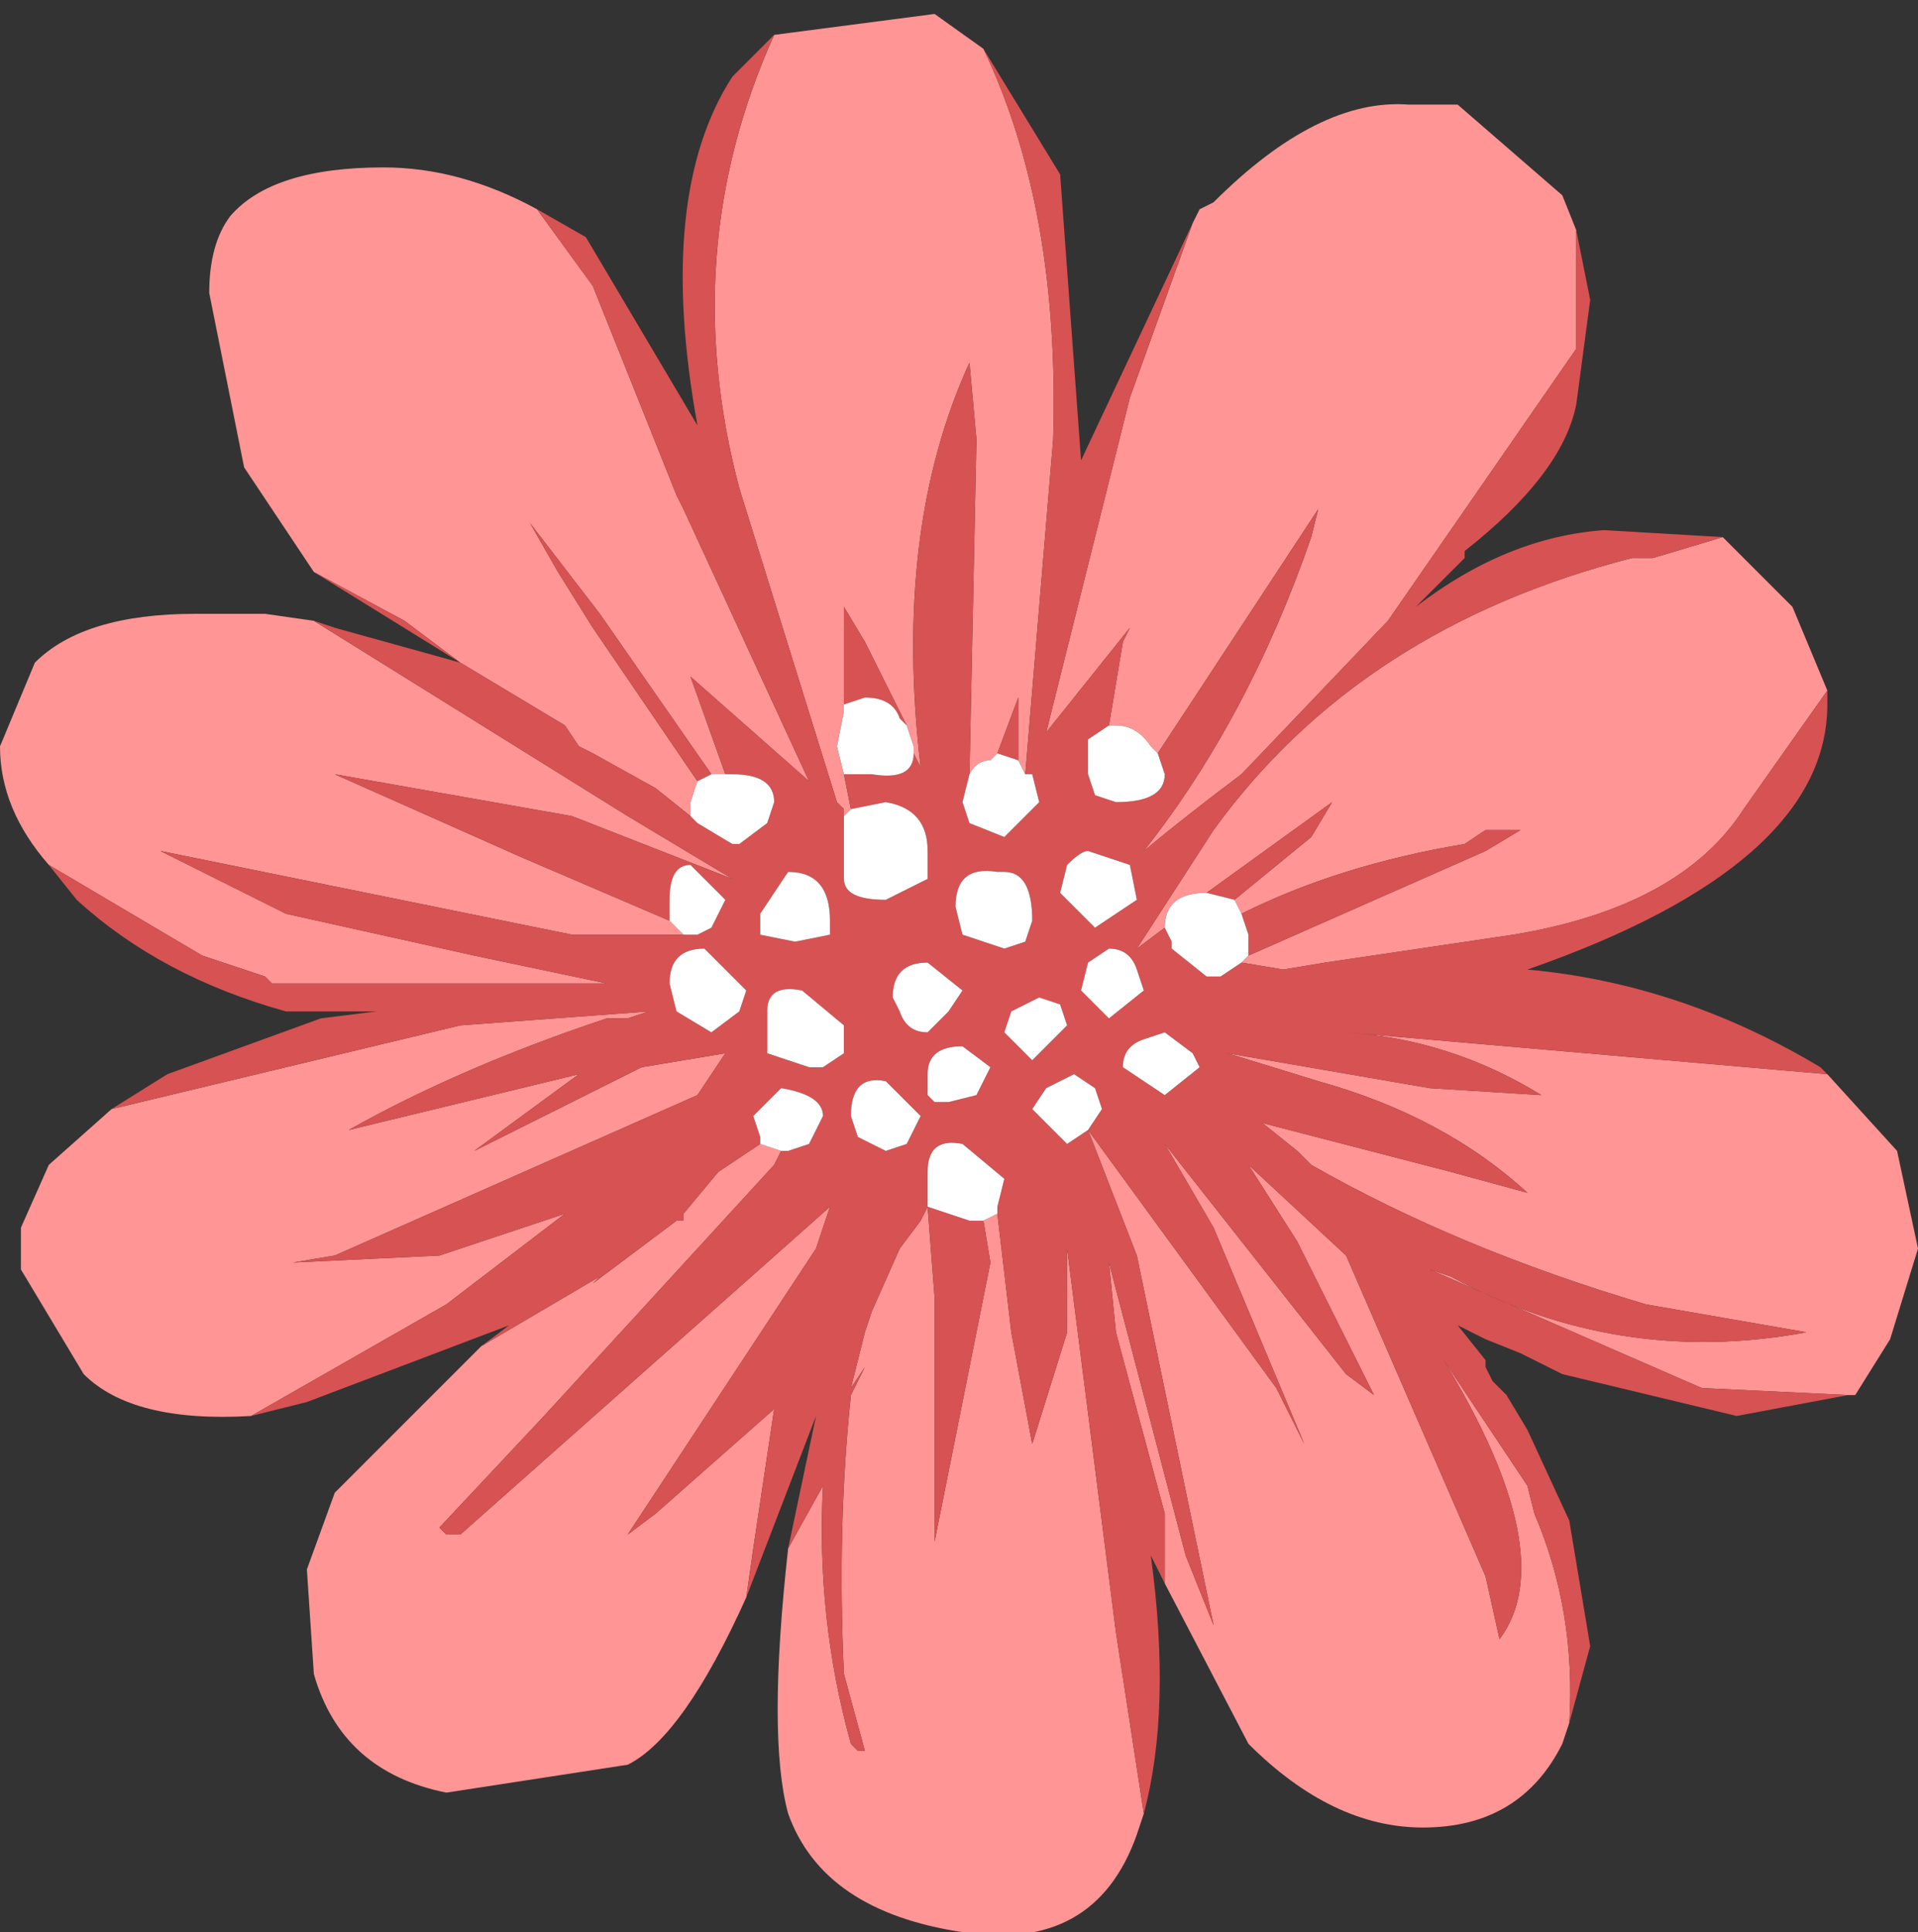 <svg xmlns="http://www.w3.org/2000/svg" xmlns:ffdec="https://www.free-decompiler.com/flash" xmlns:xlink="http://www.w3.org/1999/xlink" ffdec:objectType="frame" width="13.75" height="13.85"><rect width="100%" height="100%" fill="#333333" stroke="none"/><use ffdec:characterId="9" xlink:href="#a" width="13.75" height="13.85"/><defs><g id="a" fill-rule="evenodd"><path fill="#ff9595" d="M11.7 4h.15l.5-.15.5.5.25.6-.6.85q-.45.7-1.65.9l-1.35.2-.3.05-.3-.05.05-.05 1.7-.75.25-.15h-.25l-.15.1q-.9.15-1.6.5l-.05-.1L9.4 6l.15-.25-.9.65q-.3 0-.3.25l-.2.15.55-.85Q9.75 4.5 11.7 4m-.4-1.55v.05L9.95 4.45 8.9 5.55q-.4.3-.7.55.75-.95 1.2-2.25l.05-.2L8.3 5.4l-.05-.05Q8.15 5.2 8 5.2h-.05l.1-.6.05-.1-.6.75.6-2.4.45-1.25.05-.1.1-.05q.75-.75 1.4-.7h.35l.75.65.1.25zm2.3 5.8.15.7-.2.65-.25.4h-.05l-1.05-.05-1.95-.85.15.05q1.2.65 2.55.4l-1.15-.2q-1.35-.4-2.4-1l-.1-.1-.25-.2 1.35.35.55.15q-.6-.55-1.5-.8l-.65-.2 1.45.25.8.05q-.65-.4-1.4-.45l3.45.3zm-2.65 2.4.05.2q.3.7.25 1.5l-.05.15q-.3.6-1 .6-.65 0-1.25-.6l-.6-1.15v-.5L8 9.55l-.05-.5.55 2.1.2.5L8.15 9l-.35-.9 1.35 1.85.2.4L8.7 8.8l-.35-.6 1.3 1.65.2.15-.55-1.1-.35-.55.7.65 1 2.3.1.45q.45-.6-.4-2zM7.05.35q.55 1.15.5 2.8l-.2 2.4-.05-.1V5l-.15.4-.05.05q-.1 0-.15.1L7 3.15l-.05-.55Q6.4 3.8 6.6 5.5l-.05-.1v-.05L6.5 5.2l-.3-.6-.15-.25v.75L6 5.35l.05.2.05.25-.05.05V5.8L6 5.75 5.3 3.5q-.45-1.7.25-3.25L6.7.1zM5.2 5.55h-.1L4.3 4.4l-.5-.65.2.35.25.4L5 5.6l-.05.15v.1l-.25-.2-.45-.25-.1-.05-.1-.15-.75-.45-.4-.3-.65-.35-.5-.75L1.5 2.1q0-.35.15-.55.3-.35 1.1-.35.55 0 1.1.3l.4.55.6 1.5.05.1.9 1.95-.85-.75zM1.9 4.4l.35.05 2.25 1.4.75.45-1.15-.45-1.7-.3 1.35.6 1.05.45.1.1h-.8l-2.95-.6.9.45 1.35.3.95.2h-2.4L1.9 7l-.45-.15-1.1-.65Q0 5.8 0 5.35l.25-.6Q.6 4.4 1.4 4.4zm5.2 4.65-.05-.3.1-.05.1.85.15.8.25-.8v-.6L8 11.7l.2 1.3-.05.15q-.3.85-1.25.7-1-.15-1.25-.85-.15-.55 0-1.9l.25-.45q-.05.95.2 1.85l.05.05h.05L6.05 12q-.05-1.05.05-2l.1-.2-.1.15.1-.4.05-.15.2-.45.15-.2.05-.1.05.65v1.75zm-2.8.1-.05.05.6-.45h.05V8.7l.25-.3.3-.2.15.05-.05.1-1.65 1.8-.75.8.05.05h.1l2.2-1.95.45-.4-.1.3L4.5 11l.2-.15.85-.75-.15 1-.05.35q-.45 1-.85 1.2l-1.3.2q-.75-.15-.95-.85l-.05-.75.2-.55 1.05-1.05zm.35-1.9-.15.05h-.15q-1.05.35-1.85.8l1.65-.4-.75.55 1.2-.6.6-.1-.2.3L2.4 9l-.3.05L3.15 9l.9-.3-.85.65-1.4.8q-.85.05-1.2-.3L.15 9.1v-.3l.2-.45.45-.4 2.5-.6z"/><path fill="#d75252" d="M11.3 2.9q-.1.5-.8 1.05V4l-.35.35q.65-.5 1.35-.55l.85.05-.5.15h-.15q-1.95.5-3 1.95l-.55.85.2-.15.05.1v.05l.25.2h.1l.15-.1.3.05.3-.05 1.35-.2q1.2-.2 1.65-.9l.6-.85v.1q0 1.15-2.15 1.9 1.1.1 2.1.7l.05.05-3.45-.3q.75.05 1.4.45l-.8-.05-1.45-.25.65.2q.9.25 1.5.8l-.55-.15-1.35-.35.25.2.1.1q1.05.6 2.4 1l1.15.2q-1.35.25-2.55-.4l-.15-.05 1.95.85 1.05.05-.8.15-1.25-.3-.3-.15-.25-.1-.2-.1.2.25v.05l.05.1.1.1.15.25.3.65.15.9-.15.55q.05-.8-.25-1.5l-.05-.2-.6-.9q.85 1.4.4 2l-.1-.45-1-2.3-.7-.65.35.55.55 1.1-.2-.15-1.3-1.65.35.6.65 1.55-.2-.4L7.8 8.1l.35.9.55 2.65-.2-.5-.55-2.1.05.5.35 1.3v.5l-.1-.2q.15 1.1-.05 1.85L8 11.7l-.35-2.75v.6l-.25.8-.15-.8-.1-.85v-.05l.05-.2-.3-.25q-.25-.05-.25.2v.25l.3.1h.1l.05.3-.4 2V9.3l-.05-.65-.05.1-.15.2-.2.45-.05.15-.1.4.1-.15-.1.2q-.1.95-.05 2l.15.55h-.05l-.05-.05q-.25-.9-.2-1.85l-.25.45.2-.95-.5 1.3.05-.35.15-1-.85.75-.2.15 1.35-2.05.1-.3-.45.4L3.3 11h-.1l-.05-.05.75-.8 1.65-1.8.05-.1h.05l.15-.05.1-.2q0-.15-.3-.2l-.2.2.05.15v.05l-.3.2-.25.3v.05h-.05l-.6.45.05-.05-.85.5.2-.15-1.45.55-.4.1 1.4-.8.85-.65-.9.3-1.05.05.3-.05L5 7.85l.2-.3-.6.1-1.2.6.75-.55-1.65.4q.8-.45 1.85-.8h.15l.15-.05-1.35.1-2.5.6.4-.25 1.1-.4.4-.05h-.65q-.9-.25-1.5-.8l-.2-.25 1.1.65.45.15.05.05h2.4l-.95-.2-1.35-.3-.9-.45 2.95.6H5l.1-.05.1-.2-.25-.25q-.15 0-.15.25v.15l-1.05-.45-1.35-.6 1.7.3 1.15.45-.75-.45-2.25-1.4.15.05.9.25-1.05-.65.65.35.4.3.75.45.1.15.1.05.45.25.25.2.05.05.25.15h.05l.2-.15.05-.15q0-.2-.3-.2H5.2l-.25-.7.85.75-.9-1.95-.05-.1-.6-1.5-.4-.55.35.2.8 1.35q-.3-1.65.25-2.5l.3-.3Q4.85 1.8 5.3 3.5L6 5.75l.05.05v.5q0 .15.3.15l.3-.15v-.2q0-.3-.3-.35l-.25.05-.05-.25h.2q.3.05.3-.15l.05.1q-.2-1.7.35-2.9l.05.55-.05 2.4-.05.2.05.15.25.1.25-.25-.05-.2h-.05l.2-2.4q.05-1.65-.5-2.8l.55.9.15 2.05.8-1.7-.45 1.25-.6 2.4.6-.75-.05.1-.1.6-.15.1v.25l.05.15.15.05q.35 0 .35-.2L8.3 5.4l1.15-1.75-.05.2q-.45 1.3-1.2 2.25.3-.25.7-.55l1.05-1.1L11.3 2.5v-.85l.1.5zm-.4 3.05-.25.15-1.7.75V6.7l-.05-.15q.7-.35 1.6-.5l.15-.1zm-4.85-1.6.15.25.3.6-.05-.05Q6.4 5 6.2 5l-.15.05zM7.3 5v.45l-.15-.05zm2.1 1-.55.45-.2-.05.9-.65zM6.1 8l.05.15.2.1.15-.05.1-.2-.25-.25Q6.1 7.7 6.1 8m-.6-.6v.15l.3.1h.1l.15-.1v-.2l-.3-.25q-.25-.05-.25.15v.15m.2-.65.25-.05v-.1q0-.35-.3-.35l-.2.3v.15zm1.2.75q-.25 0-.25.2v.15l.05.05h.1l.2-.05.1-.2zm-.1-.25.1-.15-.25-.2q-.25 0-.25.25l.05.1q.05.15.2.15zm.55-.5.05-.15q0-.35-.2-.35h-.05q-.3-.05-.3.25l.05.2.3.1zM7.8 8.1l.1-.15-.05-.15-.15-.1-.2.1-.1.15.25.25zm-.15-.75L7.6 7.2l-.15-.05-.2.1-.05.15.2.2zm.55.1q-.15.05-.15.2l.3.2.25-.2-.05-.1-.2-.15zM7.65 6.2l-.05.2.25.25.3-.2-.05-.25-.3-.1q-.05 0-.15.1m.5.75q-.05-.15-.2-.15l-.15.1-.05.2.2.2.25-.2zm-3.35.1.05.2.25.15.2-.15.05-.15-.3-.3q-.25 0-.25.25M4 4.1l-.2-.35.5.65.8 1.15-.1.05-.75-1.1z"/><path fill="#fff" d="M6.05 5.1v-.05L6.2 5q.2 0 .25.15l.05.05.05.15v.05q0 .2-.3.15h-.2L6 5.35zm-.5.65-.05.15-.2.15h-.05L5 5.9l-.05-.05v-.1L5 5.6l.1-.05h.15q.3 0 .3.2m.5.1.05-.05.25-.05q.3.05.3.35v.2l-.3.15q-.3 0-.3-.15v-.45m.9-.3q.05-.1.15-.1l.05-.05.15.05.05.1h.05l.05.2L7.2 6l-.25-.1-.05-.15zM8.3 5.4l.05.15q0 .2-.35.2l-.15-.05-.05-.15V5.3l.15-.1H8q.15 0 .25.15zM4.8 7.05q0-.25.25-.25l.3.3-.05.15-.2.15-.25-.15zm.15-.85.25.25-.1.2-.1.05h-.1l-.1-.1v-.15q0-.25.15-.25m4 .5v.15l-.05.05-.15.1h-.1l-.25-.2v-.05l-.05-.1q0-.25.3-.25l.2.05.05.1zm-1.3-.5q.1-.1.15-.1l.3.1.05.25-.3.2-.25-.25zm.5.75.05.15-.25.2-.2-.2.05-.2.15-.1q.15 0 .2.15m-.5.4-.25.25-.2-.2.05-.15.2-.1.15.05zm.55.1.15-.05.2.15.05.1-.25.2-.3-.2q0-.15.15-.2m-.3.5-.1.15-.15.1-.25-.25.1-.15.2-.1.15.1zM7.2 6.8l-.3-.1-.05-.2q0-.3.3-.25h.05q.2 0 .2.35l-.05.15zm-.4.45-.15.15q-.15 0-.2-.15l-.05-.1q0-.25.25-.25l.25.2zm.1.25.2.15-.1.2-.2.05h-.1l-.05-.05V7.7q0-.2.25-.2m-.95-.8-.25.05-.25-.05v-.15l.2-.3q.3 0 .3.35zm-.45.6v-.05q0-.2.25-.15l.3.25v.2l-.15.1h-.1l-.3-.1V7.3m.6.7q0-.3.25-.25L6.6 8l-.1.2-.15.05-.2-.1zm-.3.2-.15.05H5.6l-.15-.05v-.05L5.4 8l.2-.2q.3.05.3.2zm.85.2q0-.25.25-.2l.3.25-.05.2v.05l-.1.05h-.1l-.3-.1V8.4"/></g></defs></svg>